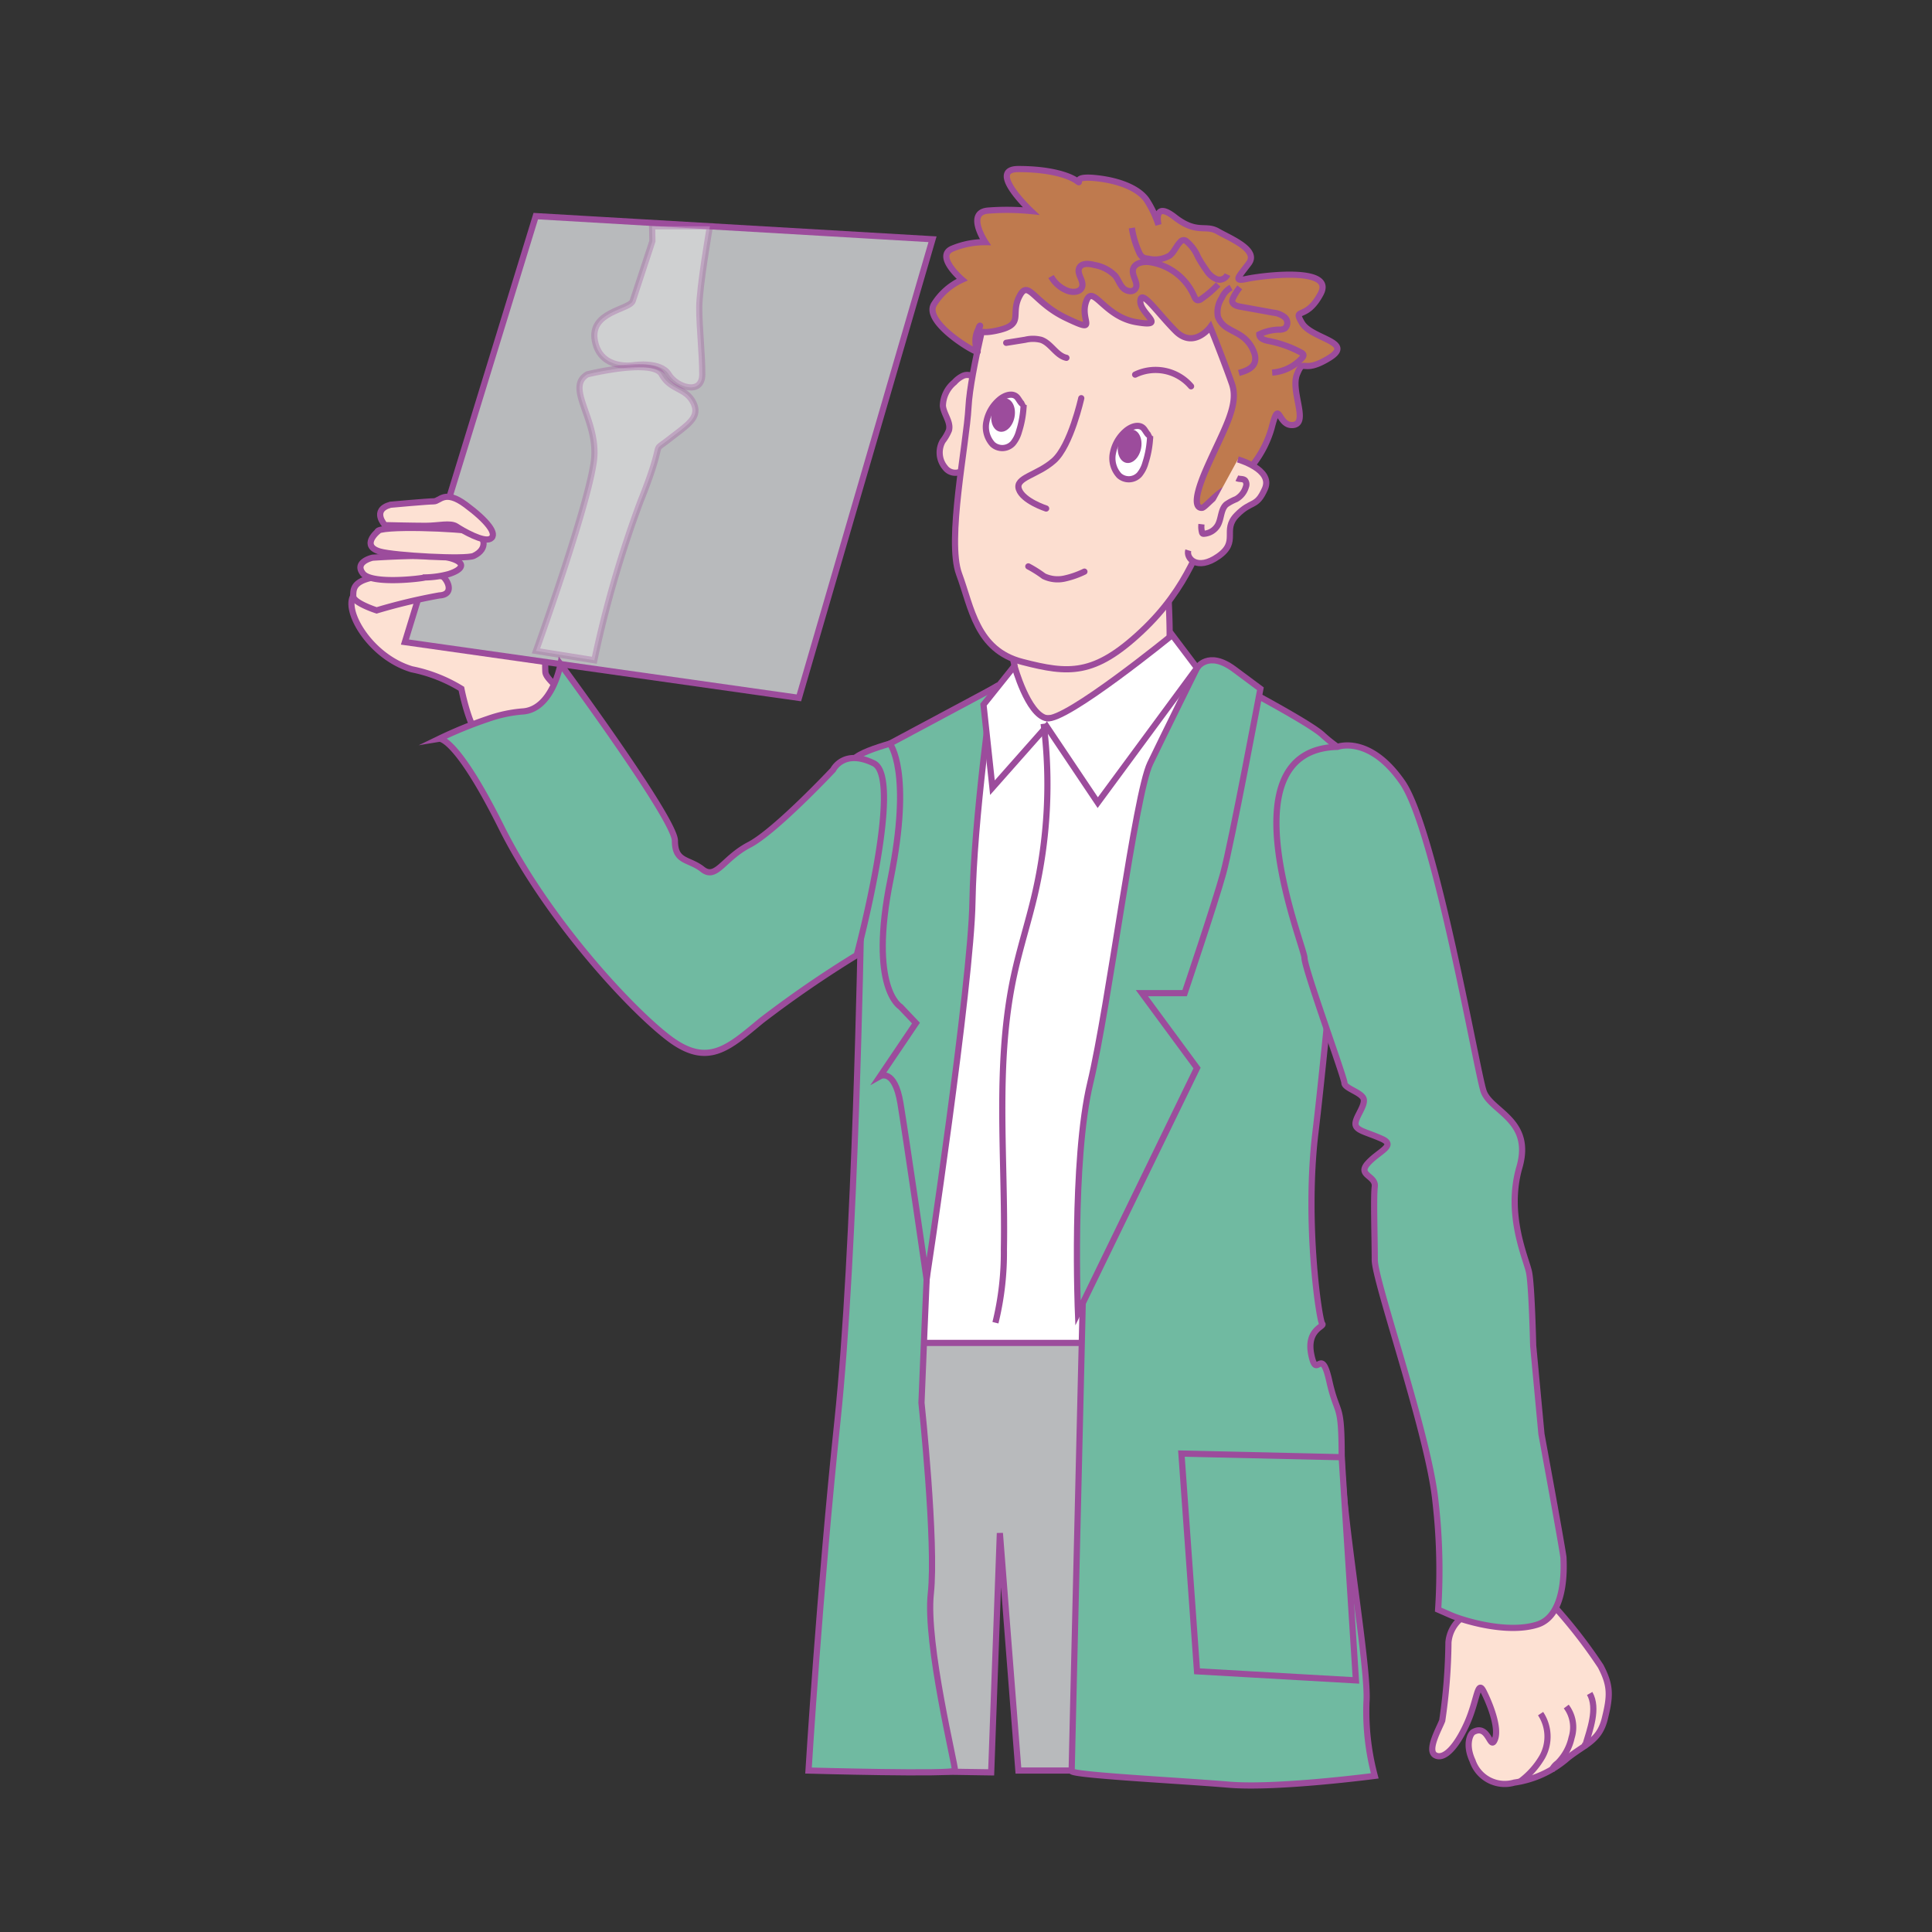 <svg id="word" xmlns="http://www.w3.org/2000/svg" xmlns:xlink="http://www.w3.org/1999/xlink" viewBox="0 0 160 160"><rect x="0" y="0" width="160" height="160" fill="#333333" stroke="none"/><defs><style>.cls-1,.cls-12,.cls-15,.cls-8{fill:none;}.cls-2{clip-path:url(#clip-path);}.cls-3{fill:#96d0a7;}.cls-3,.cls-4,.cls-5{stroke:#9d4b9c;stroke-width:0.718px;}.cls-4{fill:#ca9977;}.cls-5{fill:#cdad4d;}.cls-6{fill:#b8babc;}.cls-10,.cls-11,.cls-12,.cls-13,.cls-14,.cls-15,.cls-6,.cls-7,.cls-8,.cls-9{stroke:#9c4c9c;stroke-width:0.512px;}.cls-10,.cls-11,.cls-12,.cls-13,.cls-15,.cls-6,.cls-9{stroke-miterlimit:10;}.cls-7{fill:#fde1d3;}.cls-11,.cls-9{fill:#fff;}.cls-10{fill:#70baa1;}.cls-11{opacity:0.32;}.cls-13{fill:#fcded0;}.cls-14{fill:#bf7a4e;}.cls-15{stroke-linecap:round;}.cls-16{fill:#9c4c9c;}</style><clipPath id="clip-path"><rect class="cls-1" x="-196" y="14" width="132" height="132"/></clipPath></defs><g class="cls-2"><polygon class="cls-3" points="9.718 54.02 7.586 126.651 -110.07 126.651 -109.075 53.88 9.718 54.02"/><polygon class="cls-4" points="-109.928 55.452 12.844 55.452 3.538 47.569 -105.024 47.569 -109.928 55.452"/><path class="cls-5" d="M16.254,129.37s2.841-1.74,1.136-2.283-.426-1.742-.852-1.742-.853-1.3-.853-1.3-2.417-2.393-2.984-1.632-1.7-.217-2.414.325-1.99-1.522-2.56-.434-2.982.109-3.409,1.088-4.262-.327-5.116.326-3.125-.761-3.125-.761a5.2,5.2,0,0,0-3.269.108c-1.7.653-3.551.109-3.551.763s-1.707-.219-1.707-.219-2.131-.76-2.7-.871-3.268-1.739-4.264-.325-1.988-.436-1.988.325-.425-.216-1.562.654-1.705-.979-2.984,0-2.558-.543-3.268,0-4.264-2.176-5.685-1.088-2.557.218-3.409,1.957-2.06,3.684-2.2,4.664,3.48.448,3.48.448Z"/></g><polygon class="cls-6" points="74.575 107.149 93.735 107.149 92.568 146.629 84.339 146.629 82.805 126.964 82.085 146.78 71.875 146.629 74.575 107.149"/><path class="cls-7" d="M121.494,133.7a2.887,2.887,0,0,0-1.54,2.311,46.751,46.751,0,0,1-.514,6.48c-.228.62-1.312,2.479-.57,2.874s1.768-.733,2.624-2.649.855-3.662,1.369-2.648,1.331,3.037.932,4-.5-1.34-1.784-.628c-.249.137-.688,1.028-.061,2.381a2.813,2.813,0,0,0,3.454,1.806,8.563,8.563,0,0,0,4.418-2.032c1.483-1.183,2.624-1.408,3.081-3.268s.513-2.705-.343-4.339a41.634,41.634,0,0,0-4.05-5.184Z"/><path class="cls-8" d="M125.922,147.516a6.781,6.781,0,0,0,1.8-2.019,3.446,3.446,0,0,0-.137-3.581"/><path class="cls-8" d="M128.493,146.629a1.562,1.562,0,0,1,.509-.621,4.247,4.247,0,0,0,1.152-2.109,2.852,2.852,0,0,0-.443-2.571"/><path class="cls-8" d="M131.283,144.3c.008.048-.013.3,0,.254.386-1.311,1.068-3.071.368-4.308"/><path class="cls-7" d="M82.264,51.683s2.722,2.955,1.467,5.547a7.181,7.181,0,0,0-.568,4.846,4.346,4.346,0,0,0,4.789.676c2.624-1.352,3.194-2.254,4.906-4.958s3.584-2.561,3.926-3.888-.5-11.943-.5-11.943Z"/><polygon class="cls-9" points="83.731 59.531 86.678 59.484 90.913 59.484 98.317 55.012 100.571 56.487 92.151 96.743 93.58 111.213 73.997 111.213 78.88 63.217 81.563 59.419 83.731 59.531"/><path class="cls-7" d="M38.21,57.039A12.58,12.58,0,0,0,34.1,55.427c-3.411-1.027-5.591-4.764-4.849-6.06s5.533.087,10.724.143,5.134-2.479,5.191.057-.057,5.127,0,6.085S48.478,58,45.8,59.531s-4.735,2.545-5.819,1.813S38.21,57.039,38.21,57.039Z"/><polygon class="cls-6" points="44.37 17.898 77.228 19.814 66.161 57.794 33.532 53.173 44.37 17.898"/><path class="cls-10" d="M75.288,61.175l6.9-4.136s-2.51,9.207-3.451,15.18-2.424,43.953-2.424,43.953,1.23,11.622.774,15.792,2.067,14.327,2,14.665-12.129,0-12.129,0,.913-14.9,2.4-28.992S71.3,76.727,71.3,76.727s-.342-12.594-.684-13.51S75.288,61.175,75.288,61.175Z"/><path class="cls-10" d="M100.045,55.427s8.075,4.17,9.457,5.41a12.61,12.61,0,0,0,2.523,1.8s-2.168,23.554-3.081,31.105.317,15.665.558,15.89-1.356.451-.9,2.592.8-.9,1.483,2.142,1.027,1.577,1.027,6.311,2.282,17.468,2.053,20.286a20.745,20.745,0,0,0,.685,6.107s-8.1,1.067-12.093.729-13.006-.789-13.006-1.127,1.026-43.351,1.026-43.351L95.14,68.275Z"/><path class="cls-10" d="M102.213,55.427l2.168,1.612s-2.4,12.813-3.081,15.293-3.194,9.917-3.194,9.917H94.569l4.564,6.2-9.861,20.286s-.521-12.623,1.019-19.046S94,65.823,95.254,63.217s3.879-7.9,3.879-7.9S100.045,53.815,102.213,55.427Z"/><path class="cls-10" d="M82.19,57.039l-8.5,4.548s1.88,2.24.055,11.256.828,10.533.828,10.533l1.284,1.353-2.967,4.395s1.2-.676,1.683,2.254,2.167,14.561,2.167,14.561,3.68-24.366,3.794-31.24S82.19,57.039,82.19,57.039Z"/><path class="cls-10" d="M110.766,61.852s2.628-1.015,5.366,2.929,6.16,23.892,6.731,25.583,4.107,2.366,2.966,6.311.571,7.571.8,8.688.342,6.075.342,6.075l.685,7.326s1.825,9.917,1.825,10.255.342,4.734-2.168,5.523-6.148-.338-7.181-.789L119.1,133.3a49.8,49.8,0,0,0-.228-9.016c-.571-5.522-5.02-18.144-5.02-19.948s-.114-5.139,0-6.063-1.483-.924-.571-1.938,2.4-1.465,1.141-2.029-2.167-.676-2.167-1.24.8-1.465.684-2.028-1.6-.9-1.6-1.352-3.309-9.467-3.309-10.369S101.294,62.079,110.766,61.852Z"/><path class="cls-10" d="M68.993,63.755s-4.771,5.083-6.939,6.21-2.738,2.93-3.879,2.029-2.282-.564-2.282-2.367S46.421,55,46.421,55s-.682,3.81-3.191,3.923a11.372,11.372,0,0,0-2.813.609,34.665,34.665,0,0,0-4.033,1.645s1.369-.226,5.134,7.325S52.128,83.489,55.38,85.968s4.963.789,7.7-1.465a91.45,91.45,0,0,1,7.872-5.409s3.926-14.637,1.416-15.877S68.993,63.755,68.993,63.755Z"/><path class="cls-7" d="M31.193,50.55s-1.939-.62-1.939-1.183,0-1.188,1.54-1.524,5.533-.509,5.99,0,.684,1.411-.4,1.468A47.1,47.1,0,0,0,31.193,50.55Z"/><path class="cls-7" d="M30.851,46.186s-1.54.34-.8,1.3,5.106.4,5.126.335a8.1,8.1,0,0,0,1.985-.279c1.34-.431,1.38-1.01,0-1.352S30.851,46.186,30.851,46.186Z"/><path class="cls-7" d="M31.25,44.044s-1.4,1.173.233,1.637c1.172.332,7.082.67,7.753.353,1.239-.585.913-1.708,0-1.99S31.188,43.483,31.25,44.044Z"/><path class="cls-7" d="M32.334,41.8s3.081-.282,3.594-.282.889-1.014,2.641.282,2.69,2.446,2.047,2.817c-.564.324-2.3-.676-2.809-1.014s-1.48-.056-2.564-.056-3.365-.057-3.365-.057S30.737,42.248,32.334,41.8Z"/><polygon class="cls-10" points="97.84 120.379 111.112 120.68 112.291 139.162 99.133 138.411 97.84 120.379"/><path class="cls-9" d="M84.013,55.153s1.1,4.02,2.665,4.331,10.4-6.894,10.4-6.894l2.054,2.724-8.22,11.158L86.678,60.16,82.19,65.232l-.741-6.875Z"/><path class="cls-11" d="M54.028,19.971s-1.378,4.2-1.628,4.947-3.631.866-3.13,3.34,3.255,1.979,3.255,1.979,2.2-.323,2.855.766,2.779,1.756,2.779,0-.25-3.834-.25-5.516.883-6.748.883-6.748H54.006Z"/><path class="cls-11" d="M48.644,31s5.418-1.336,6.152,0,1.986,1.089,2.612,2.325-.425,1.821-2.028,3.075-.1-.453-2.354,5.162A92.452,92.452,0,0,0,49.22,54.68l-4.833-.774S49.044,40.98,49.22,37.773,46.829,32.07,48.644,31Z"/><path class="cls-12" d="M86.429,59.937a40.312,40.312,0,0,1-.742,14.192c-.517,2.21-1.22,4.375-1.7,6.592-1.619,7.43-.714,15.137-.849,22.737a24.33,24.33,0,0,1-.7,6.084"/><path class="cls-13" d="M80.636,31.982a.531.531,0,0,0-.053-.777.842.842,0,0,0-.841-.076,2.215,2.215,0,0,0-.7.531,2.584,2.584,0,0,0-.957,1.957c.08.7.677,1.333.505,2.014a3.806,3.806,0,0,1-.526.905,1.939,1.939,0,0,0,.2,2.179,1.056,1.056,0,0,0,1.331.324"/><path class="cls-13" d="M82.182,23.937s-1.82,6.757-1.977,9.789-1.812,11.039-.778,13.813,1.417,6.293,5.243,7.279,5.933,1.166,9.869-2.527S99.432,44.948,100.711,42s5.15-12.711,1.92-15.144-8.56-6.5-11.555-5.968S82.005,21.051,82.182,23.937Z"/><path class="cls-14" d="M100.23,27.083s-1.361,1.852-2.877.33-2.854-3.538-2.915-2.487,2.343,2.22-.362,1.749-3.586-3.261-4.132-1.685,1.131,2.674-1.641,1.355-3.132-3.291-3.895-1.774.493,2.307-1.888,2.814-1.074-.825-1.41-.285a2.144,2.144,0,0,0-.157,1.989c.326.447-4.647-2.383-3.573-3.938a5.323,5.323,0,0,1,2.3-1.991s-2.333-1.99-.769-2.586a7,7,0,0,1,2.687-.52s-1.63-2.456.224-2.613a20.462,20.462,0,0,1,3.563.036S81.684,14,84.341,14s4.218.548,4.816.973-.6-.425,1.49-.231,3.712.9,4.342,1.865a8.834,8.834,0,0,1,.95,2.014s-.492-2.074,1.345-.64,2.539.589,3.56,1.175,3.414,1.525,2.579,2.648-1.344,1.545-.169,1.292,7.339-1.065,6.115,1.235-2.341,1.059-1.551,2.41,4.47,1.562,2.219,2.93-2.029-.106-2.616,1.3,1,4.074-.322,4.225-1.112-2.388-1.8.282a8.879,8.879,0,0,1-3.764,5.021c-.728.3-1.739,1.526-1.973,1.555s-1.05-.048.358-3.257,2.726-5.222,2.1-7.019S100.23,27.083,100.23,27.083Z"/><path class="cls-13" d="M102.513,38.048s2.948.823,2.244,2.428-1.1.918-2.34,2.185.244,2.176-1.525,3.414-2.687.141-2.481-.5"/><path class="cls-15" d="M89.546,32.976s-.869,3.925-2.258,5.164-3.244,1.395-2.91,2.374,2.26,1.6,2.26,1.6"/><path class="cls-15" d="M98.639,31.992a3.87,3.87,0,0,0-4.631-.967"/><path class="cls-15" d="M88.316,29.633c-.844-.184-1.271-1.2-2.086-1.485a2.719,2.719,0,0,0-1.324-.01l-1.576.252"/><path class="cls-9" d="M95.4,36.069c-.283.149-.46-.3-.662-.552-.367-.45-1.053-.219-1.508.176a3.193,3.193,0,0,0-1.052,1.775,2.121,2.121,0,0,0,.5,1.913,1.193,1.193,0,0,0,1.683-.076,2.592,2.592,0,0,0,.5-.975,8.2,8.2,0,0,0,.389-2.221"/><ellipse class="cls-16" cx="93.552" cy="36.958" rx="1.401" ry="0.963" transform="translate(38.803 121.341) rotate(-78.581)"/><path class="cls-9" d="M84.92,33.484c-.283.149-.46-.3-.662-.552-.367-.45-1.053-.22-1.508.176A3.193,3.193,0,0,0,81.7,34.883a2.124,2.124,0,0,0,.5,1.913,1.194,1.194,0,0,0,1.684-.076,2.592,2.592,0,0,0,.5-.975,8.2,8.2,0,0,0,.389-2.222"/><ellipse class="cls-16" cx="83.069" cy="34.373" rx="1.401" ry="0.963" transform="translate(32.93 108.992) rotate(-78.581)"/><path class="cls-15" d="M89.806,47.34a7.37,7.37,0,0,1-1.653.576,2.653,2.653,0,0,1-1.711-.2,9.9,9.9,0,0,0-1.281-.81"/><path class="cls-12" d="M102.433,39.6c.212.105.5.02.675.183a.524.524,0,0,1,.075.523,1.724,1.724,0,0,1-.814,1.031,4.12,4.12,0,0,0-.821.441c-.453.413-.392,1.143-.68,1.684a1.433,1.433,0,0,1-1.161.742.17.17,0,0,1-.1-.016.176.176,0,0,1-.063-.112,1.822,1.822,0,0,1-.044-.662"/><path class="cls-12" d="M101.95,23.813a1.768,1.768,0,0,0-.764.852,2.136,2.136,0,0,0-.324,1.564,1.843,1.843,0,0,0,.862.977c.378.233.794.4,1.153.666a2.787,2.787,0,0,1,.986,1.336,1.289,1.289,0,0,1,.059.77c-.159.538-.784.761-1.326.907"/><path class="cls-12" d="M100.881,23.559A8.89,8.89,0,0,1,99.5,24.748a.447.447,0,0,1-.327.113c-.148-.032-.221-.193-.279-.332a4.757,4.757,0,0,0-3.693-2.82c-.554-.072-1.278.081-1.375.632s.526,1.163.181,1.6c-.241.3-.756.176-1.018-.111s-.384-.676-.623-.983a3.157,3.157,0,0,0-1.726-.9c-.451-.125-1.064-.182-1.262.242-.233.5.418,1.069.232,1.586-.159.44-.782.472-1.219.3A2.649,2.649,0,0,1,87.045,22.9"/><path class="cls-12" d="M102.675,23.8a4.387,4.387,0,0,0-.547.859.583.583,0,0,0-.079.285c.016.278.355.4.629.447l2.754.5a1.8,1.8,0,0,1,.968.385.621.621,0,0,1,.008.923,1.006,1.006,0,0,1-.532.1,4,4,0,0,0-1.585.389c0,.346.435.488.774.552a9.221,9.221,0,0,1,2.706.969.319.319,0,0,1,.168.161c.032.1-.04.2-.11.279a3.711,3.711,0,0,1-2.472,1.207"/><path class="cls-12" d="M101.653,22.739a.722.722,0,0,1-.929.369,1.85,1.85,0,0,1-.819-.733,10.434,10.434,0,0,1-.694-1.1,3.381,3.381,0,0,0-.953-1.292.333.333,0,0,0-.495.037c-.348.337-.51.84-.889,1.141a2.4,2.4,0,0,1-1.793.259,1,1,0,0,1-.469-.136.946.946,0,0,1-.276-.391,7.571,7.571,0,0,1-.6-2.018"/></svg>
